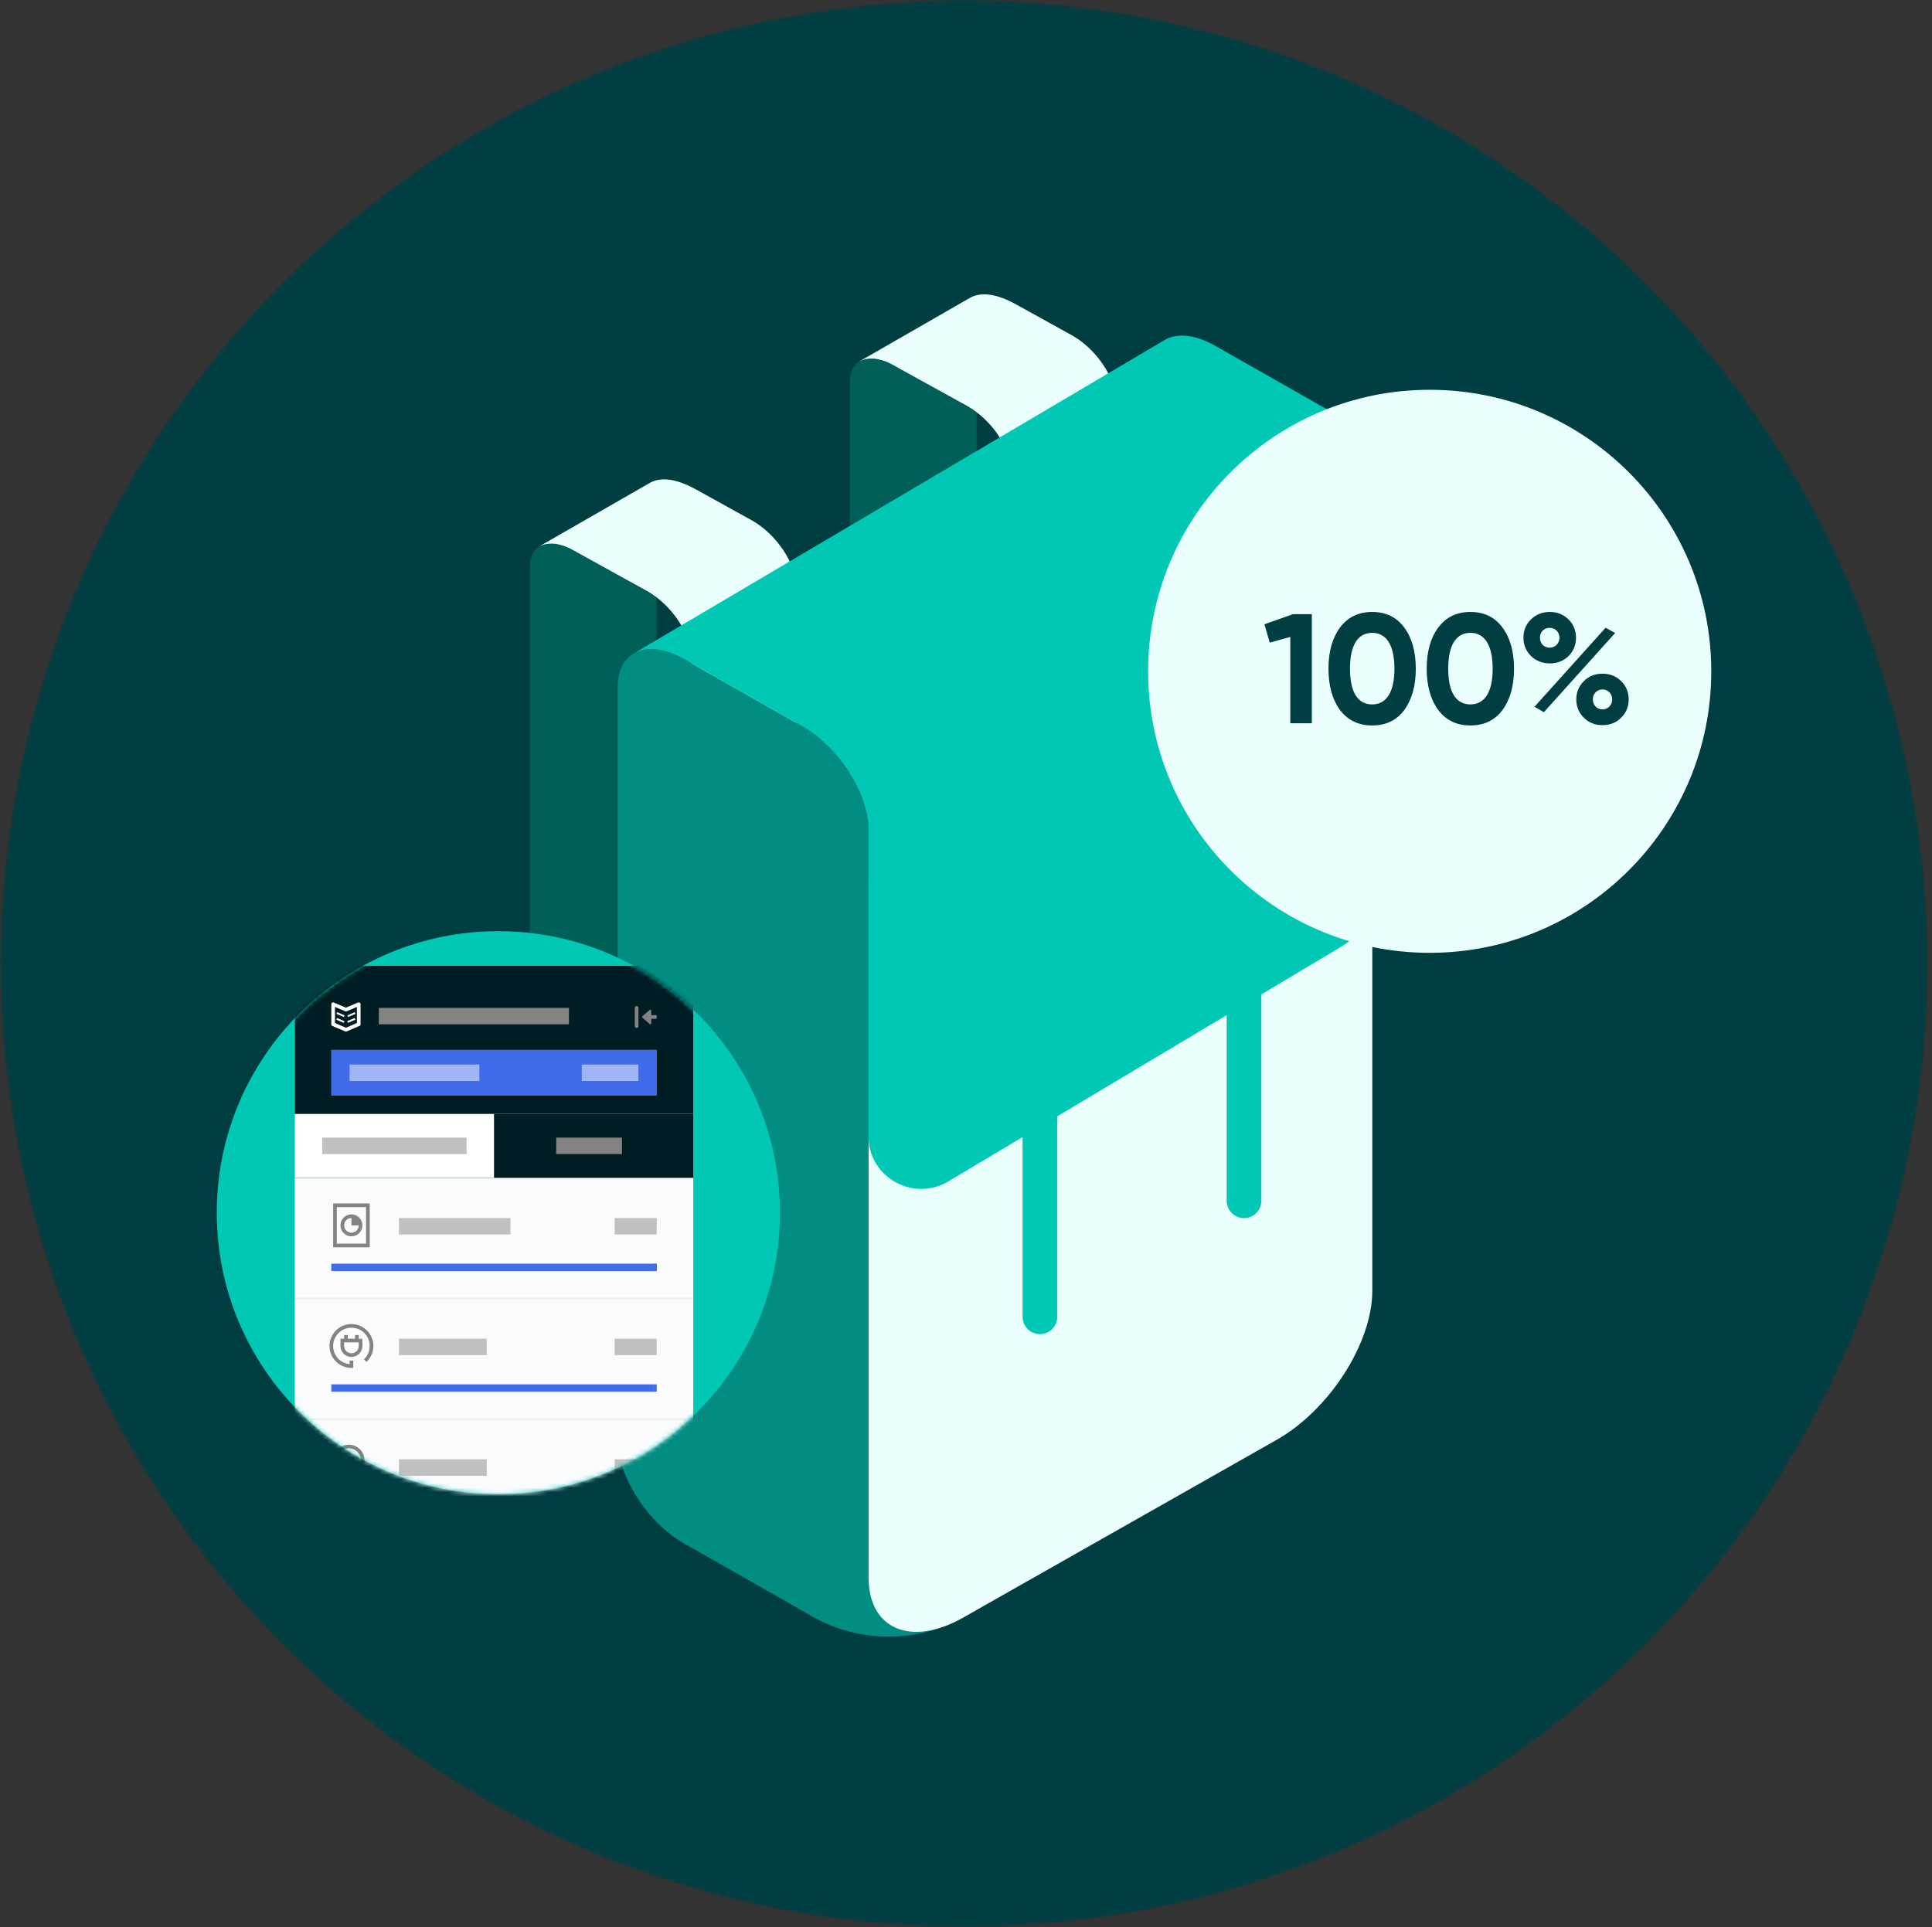 <svg width="446" height="445" viewBox="0 0 446 445" fill="none" xmlns="http://www.w3.org/2000/svg">
<rect x="0" y="0" width="446" height="445" fill="#333333" stroke="none"/>
<mask id="mask0_2013_9874" style="mask-type:alpha" maskUnits="userSpaceOnUse" x="0" y="0" width="446" height="445">
<circle cx="222.543" cy="222.5" r="222.5" fill="#D9D9D9"/>
</mask>
<g mask="url(#mask0_2013_9874)">
<circle cx="222.543" cy="222.5" r="222.5" fill="#003E42"/>
<path d="M151.548 302.101V137.938L132.546 126.956C126.884 123.821 122.299 125.579 122.299 130.887V301.115C122.299 306.424 126.884 313.266 132.546 316.401L149.514 325.799C155.176 328.933 159.761 327.175 159.761 321.867V315.806L161.795 317.391C156.134 314.257 151.548 307.414 151.548 302.106V302.101Z" fill="#006058"/>
<path d="M173.538 120.136L160.812 113.085C157.671 111.342 153.562 109.732 150.278 111.342L124.292 126.272C128.37 123.971 133.074 127.568 133.919 127.913L149.351 136.463C155.012 139.597 159.598 146.44 159.598 151.748L157.328 304.044L173.533 309.586C179.195 312.72 183.78 310.963 183.78 305.654V135.421C183.78 130.113 179.195 123.27 173.533 120.136H173.538Z" fill="#EAFFFD"/>
<path d="M225.448 259.38V95.217L206.445 84.234C200.784 81.1 196.198 82.858 196.198 88.166V258.394C196.198 263.703 200.784 270.545 206.445 273.679L223.414 283.077C229.075 286.212 233.661 284.454 233.661 279.145V273.085L235.695 274.67C230.033 271.536 225.448 264.693 225.448 259.385V259.38Z" fill="#006058"/>
<path d="M247.439 77.416L234.713 70.365C231.572 68.623 227.463 67.013 224.179 68.623L198.198 83.548C202.276 81.247 206.98 84.843 207.825 85.189L223.257 93.738C228.918 96.872 233.504 103.715 233.504 109.024L231.234 261.319L247.439 266.861C253.101 269.996 257.686 268.238 257.686 262.93V92.702C257.686 87.393 253.101 80.551 247.439 77.416Z" fill="#EAFFFD"/>
<path d="M200.499 359.991V191.627C200.499 183.21 193.618 172.476 185.129 167.65L157.954 152.202C149.465 147.376 142.584 150.287 142.584 158.704V332.422C142.584 340.84 149.465 351.573 157.954 356.399L179.693 368.759L187.342 373.148C198.378 379.472 211.981 379.462 223.006 373.122L225.44 371.72L200.499 359.996V359.991Z" fill="#018D82"/>
<path d="M294.826 332.383L222.478 373.413C210.346 380.352 200.509 376.227 200.509 364.198V203.566C200.509 191.537 210.346 176.155 222.478 169.216L294.826 128.185C306.958 121.246 316.795 125.371 316.795 137.4V298.032C316.795 310.062 306.958 325.443 294.826 332.383Z" fill="#EAFFFD"/>
<path d="M240.067 250.321V304.041" stroke="#00C8B5" stroke-width="8" stroke-miterlimit="10" stroke-linecap="round"/>
<path d="M287.179 223.622V277.251" stroke="#00C8B5" stroke-width="8" stroke-miterlimit="10" stroke-linecap="round"/>
<path d="M146.315 150.876L269.185 78.315L269.164 78.325C271.972 76.882 276.009 77.273 280.497 79.824L307.672 95.272C316.161 100.098 323.042 110.831 323.042 119.249V194.35C323.042 204.617 317.514 214.101 308.548 219.227L218.739 272.881C210.634 277.519 200.505 271.717 200.505 262.441V191.627C200.505 183.21 193.624 172.476 185.135 167.65L157.96 152.202C153.303 149.556 149.127 149.236 146.31 150.876H146.315Z" fill="#00C8B5"/>
<circle cx="330.043" cy="155" r="65" fill="#EAFFFD"/>
<path d="M291.89 144.14L293.114 148.388L297.866 147.056V167H302.834V141.8H298.514L291.89 144.14ZM316.756 167.504C319.924 167.504 322.408 166.316 324.172 163.94C325.936 161.528 326.836 158.36 326.836 154.4C326.836 150.44 325.936 147.272 324.172 144.896C322.408 142.484 319.924 141.296 316.756 141.296C313.624 141.296 311.14 142.484 309.34 144.896C307.576 147.272 306.676 150.44 306.676 154.4C306.676 158.36 307.576 161.528 309.34 163.94C311.14 166.316 313.624 167.504 316.756 167.504ZM321.904 154.4C321.904 159.728 320.104 162.644 316.756 162.644C313.408 162.644 311.644 159.764 311.644 154.4C311.644 149.036 313.408 146.12 316.756 146.12C320.104 146.12 321.904 149.036 321.904 154.4ZM339.432 167.504C342.6 167.504 345.084 166.316 346.848 163.94C348.612 161.528 349.512 158.36 349.512 154.4C349.512 150.44 348.612 147.272 346.848 144.896C345.084 142.484 342.6 141.296 339.432 141.296C336.3 141.296 333.816 142.484 332.016 144.896C330.252 147.272 329.352 150.44 329.352 154.4C329.352 158.36 330.252 161.528 332.016 163.94C333.816 166.316 336.3 167.504 339.432 167.504ZM344.58 154.4C344.58 159.728 342.78 162.644 339.432 162.644C336.084 162.644 334.32 159.764 334.32 154.4C334.32 149.036 336.084 146.12 339.432 146.12C342.78 146.12 344.58 149.036 344.58 154.4ZM362.088 151.484C363.24 150.332 363.816 148.928 363.816 147.236C363.816 145.544 363.24 144.14 362.088 143.024C360.936 141.872 359.496 141.296 357.768 141.296C356.04 141.296 354.6 141.872 353.412 143.024C352.26 144.176 351.684 145.58 351.684 147.236C351.684 148.892 352.26 150.296 353.412 151.448C354.6 152.6 356.04 153.176 357.768 153.176C359.496 153.176 360.936 152.6 362.088 151.484ZM356.4 164.444L372.852 146.156L370.656 144.932L354.24 163.184L356.4 164.444ZM356.112 148.892C355.284 147.992 355.284 146.48 356.112 145.616C356.976 144.752 358.488 144.752 359.352 145.616C360.216 146.48 360.216 147.992 359.352 148.892C358.488 149.756 356.976 149.756 356.112 148.892ZM374.256 165.704C375.408 164.552 375.984 163.148 375.984 161.492C375.984 159.836 375.408 158.432 374.256 157.28C373.104 156.128 371.664 155.552 369.936 155.552C368.208 155.552 366.768 156.128 365.616 157.28C364.464 158.432 363.888 159.836 363.888 161.492C363.888 163.148 364.464 164.552 365.616 165.704C366.768 166.856 368.208 167.432 369.936 167.432C371.664 167.432 373.104 166.856 374.256 165.704ZM372.168 161.492C372.168 162.752 371.232 163.796 369.936 163.796C368.64 163.796 367.704 162.788 367.704 161.492C367.704 160.196 368.64 159.188 369.936 159.188C371.232 159.188 372.168 160.196 372.168 161.492Z" fill="#003E42"/>
<circle cx="115.043" cy="280" r="65" fill="#00C8B5"/>
<mask id="mask1_2013_9874" style="mask-type:alpha" maskUnits="userSpaceOnUse" x="50" y="215" width="131" height="130">
<circle cx="115.043" cy="280" r="65" fill="#006058"/>
</mask>
<g mask="url(#mask1_2013_9874)">
<path d="M68.043 225.532C68.043 224.134 69.177 223 70.575 223H157.51C158.908 223 160.042 224.134 160.042 225.532V464.392C160.042 465.791 158.908 466.924 157.51 466.924H70.575C69.177 466.924 68.043 465.791 68.043 464.392V225.532Z" fill="#FAFBFD"/>
<path opacity="0.09" fill-rule="evenodd" clip-rule="evenodd" d="M160.043 327.871H68.044V327.449H160.043V327.871Z" fill="#808080"/>
<path opacity="0.09" fill-rule="evenodd" clip-rule="evenodd" d="M160.043 300.018H68.044V299.596H160.043V300.018Z" fill="#808080"/>
<path opacity="0.09" fill-rule="evenodd" clip-rule="evenodd" d="M160.043 272.165H68.044V271.743H160.043V272.165Z" fill="#808080"/>
<path fill-rule="evenodd" clip-rule="evenodd" d="M78.711 342.635V339.476H77.867V343.914L80.53 342.774L83.193 343.916V339.477H82.349V342.635L80.531 341.856L78.711 342.635Z" fill="#838383"/>
<path fill-rule="evenodd" clip-rule="evenodd" d="M80.53 334.412C78.995 334.412 77.75 335.656 77.75 337.191C77.75 338.726 78.995 339.971 80.53 339.971C82.065 339.971 83.309 338.726 83.309 337.191C83.309 335.656 82.065 334.412 80.53 334.412ZM76.906 337.191C76.906 335.19 78.528 333.568 80.53 333.568C82.531 333.568 84.153 335.19 84.153 337.191C84.153 339.192 82.531 340.815 80.53 340.815C78.528 340.815 76.906 339.192 76.906 337.191Z" fill="#838383"/>
<path fill-rule="evenodd" clip-rule="evenodd" d="M79.256 306.073C80.35 305.638 81.562 305.598 82.683 305.96C83.804 306.323 84.763 307.064 85.397 308.058C86.029 309.051 86.296 310.234 86.151 311.403C86.006 312.572 85.458 313.654 84.602 314.462L84.022 313.848C84.736 313.174 85.193 312.273 85.314 311.299C85.435 310.325 85.212 309.339 84.685 308.511C84.157 307.683 83.358 307.065 82.424 306.763C81.49 306.462 80.48 306.495 79.567 306.857C78.655 307.22 77.898 307.889 77.426 308.749C76.954 309.61 76.796 310.608 76.981 311.572C77.165 312.536 77.68 313.406 78.437 314.031C79.084 314.567 79.874 314.895 80.704 314.978V314.155H81.548V315.843L81.126 315.843C79.948 315.843 78.807 315.433 77.899 314.682C76.991 313.931 76.373 312.888 76.152 311.731C75.93 310.574 76.119 309.376 76.686 308.343C77.252 307.311 78.161 306.508 79.256 306.073Z" fill="#838383"/>
<path fill-rule="evenodd" clip-rule="evenodd" d="M78.594 309.091H83.658V310.779C83.658 311.451 83.391 312.095 82.916 312.57C82.441 313.044 81.797 313.311 81.126 313.311C80.454 313.311 79.81 313.044 79.335 312.57C78.861 312.095 78.594 311.451 78.594 310.779V309.091ZM79.438 309.935V310.779C79.438 311.227 79.616 311.656 79.932 311.973C80.249 312.289 80.678 312.467 81.126 312.467C81.573 312.467 82.003 312.289 82.32 311.973C82.636 311.656 82.814 311.227 82.814 310.779V309.935H79.438Z" fill="#838383"/>
<path fill-rule="evenodd" clip-rule="evenodd" d="M80.281 308.247V309.513H79.438V308.247H80.281Z" fill="#838383"/>
<path fill-rule="evenodd" clip-rule="evenodd" d="M82.814 308.247V309.513H81.97V308.247H82.814Z" fill="#838383"/>
<path d="M151.601 319.641H76.482V321.329H151.601V319.641Z" fill="#E9ECF5"/>
<path d="M150.757 319.641H76.482V321.329H150.757V319.641Z" fill="#416CE9"/>
<path d="M151.602 319.641H150.758V321.329H151.602V319.641Z" fill="#416CE9"/>
<path fill-rule="evenodd" clip-rule="evenodd" d="M76.906 277.862H85.347V287.99H76.906V277.862ZM77.75 278.706V287.146H84.502V278.706H77.75Z" fill="#838383"/>
<path fill-rule="evenodd" clip-rule="evenodd" d="M81.126 281.238C80.194 281.238 79.438 281.994 79.438 282.926C79.438 283.858 80.194 284.614 81.126 284.614C82.058 284.614 82.814 283.858 82.814 282.926C82.814 281.994 82.058 281.238 81.126 281.238ZM78.594 282.926C78.594 281.527 79.727 280.394 81.126 280.394C82.524 280.394 83.658 281.527 83.658 282.926C83.658 284.324 82.524 285.458 81.126 285.458C79.727 285.458 78.594 284.324 78.594 282.926Z" fill="#838383"/>
<path d="M81.127 282.926H83.237C83.237 282.366 83.015 281.83 82.619 281.434C82.223 281.038 81.687 280.816 81.127 280.816V282.926Z" fill="#838383"/>
<path d="M151.603 291.788H76.484V293.476H151.603V291.788Z" fill="#E9ECF5"/>
<path d="M151.603 291.788H76.484V293.476H151.603V291.788Z" fill="#416CE9"/>
<path d="M151.603 291.788H150.759V293.476H151.603V291.788Z" fill="#416CE9"/>
<path d="M68.043 257.183H160.042V271.954H68.043V257.183Z" fill="#001D23"/>
<path d="M68.043 257.183H114.043V271.954H68.043V257.183Z" fill="white"/>
<path d="M68.043 225.532C68.043 224.134 69.177 223 70.575 223H157.51C158.908 223 160.042 224.134 160.042 225.532V257.183H68.043V225.532Z" fill="#001D23"/>
<path d="M151.601 242.413H76.482V252.963H151.601V242.413Z" fill="#4C516A"/>
<path d="M151.601 242.413H76.482V252.963H151.601V242.413Z" fill="#416CE9"/>
<path d="M146.96 237.348C147.072 237.348 147.179 237.304 147.259 237.225C147.338 237.146 147.382 237.038 147.382 236.926V232.706C147.382 232.594 147.338 232.487 147.259 232.408C147.179 232.329 147.072 232.284 146.96 232.284C146.848 232.284 146.741 232.329 146.662 232.408C146.583 232.487 146.538 232.594 146.538 232.706V236.926C146.538 237.038 146.583 237.146 146.662 237.225C146.741 237.304 146.848 237.348 146.96 237.348Z" fill="#838383"/>
<path d="M151.391 234.394H150.336V233.339C150.336 233.299 150.325 233.259 150.303 233.225C150.281 233.191 150.249 233.164 150.213 233.147C150.176 233.131 150.135 233.125 150.095 233.131C150.055 233.137 150.017 233.154 149.987 233.181L148.298 234.658C148.276 234.677 148.258 234.702 148.245 234.729C148.233 234.757 148.227 234.786 148.227 234.816C148.227 234.846 148.233 234.876 148.245 234.903C148.258 234.931 148.276 234.955 148.298 234.975L149.987 236.452C150.017 236.479 150.055 236.496 150.095 236.502C150.135 236.508 150.176 236.502 150.213 236.485C150.249 236.469 150.281 236.442 150.303 236.407C150.325 236.373 150.336 236.334 150.336 236.293V235.238H151.391C151.447 235.238 151.501 235.216 151.541 235.176C151.58 235.137 151.602 235.083 151.602 235.027V234.605C151.602 234.549 151.58 234.496 151.541 234.456C151.501 234.416 151.447 234.394 151.391 234.394Z" fill="#838383"/>
<path d="M79.69 238.146L76.736 236.88C76.657 236.854 76.589 236.802 76.543 236.734C76.498 236.665 76.476 236.582 76.483 236.5V231.858C76.482 231.788 76.499 231.719 76.533 231.657C76.566 231.596 76.615 231.543 76.674 231.506C76.733 231.468 76.8 231.445 76.87 231.44C76.94 231.436 77.01 231.449 77.073 231.478L79.859 232.66L82.644 231.478C82.708 231.449 82.778 231.436 82.847 231.44C82.917 231.445 82.985 231.468 83.044 231.506C83.103 231.543 83.151 231.596 83.184 231.657C83.218 231.719 83.235 231.788 83.235 231.858V236.5C83.241 236.582 83.22 236.665 83.174 236.734C83.128 236.802 83.06 236.854 82.982 236.88L80.028 238.146C79.919 238.188 79.798 238.188 79.69 238.146ZM77.327 236.204L79.859 237.302L82.391 236.204V232.491L80.028 233.504C79.919 233.546 79.798 233.546 79.69 233.504L77.327 232.491V236.204Z" fill="white"/>
<path d="M79.532 234.435L77.825 233.704L77.659 234.092L79.366 234.823L79.532 234.435Z" fill="white"/>
<path d="M79.522 235.783L77.815 235.052L77.649 235.44L79.356 236.171L79.522 235.783Z" fill="white"/>
<path d="M82.067 234.096L81.9 233.708L80.194 234.439L80.36 234.827L82.067 234.096Z" fill="white"/>
<path d="M82.044 235.431L81.878 235.043L80.171 235.775L80.337 236.162L82.044 235.431Z" fill="white"/>
<path d="M131.345 232.706H87.455V236.504H131.345V232.706Z" fill="#838383"/>
<path opacity="0.5" d="M110.667 245.789H80.704V249.587H110.667V245.789Z" fill="white"/>
<path d="M143.584 262.669H128.392V266.468H143.584V262.669Z" fill="#838383"/>
<path d="M107.712 262.669H74.373V266.468H107.712V262.669Z" fill="#C0C0C0"/>
<path d="M117.841 281.238H92.098V285.036H117.841V281.238Z" fill="#C0C0C0"/>
<path d="M151.602 281.238H141.896V285.036H151.602V281.238Z" fill="#C0C0C0"/>
<path d="M112.354 309.091H92.098V312.889H112.354V309.091Z" fill="#C0C0C0"/>
<path d="M151.602 309.091H141.896V312.889H151.602V309.091Z" fill="#C0C0C0"/>
<path d="M112.354 336.944H92.098V340.742H112.354V336.944Z" fill="#C0C0C0"/>
<path d="M151.602 336.944H141.896V340.742H151.602V336.944Z" fill="#C0C0C0"/>
<path opacity="0.5" d="M147.382 245.789H134.3V249.587H147.382V245.789Z" fill="white"/>
</g>
</g>
</svg>

